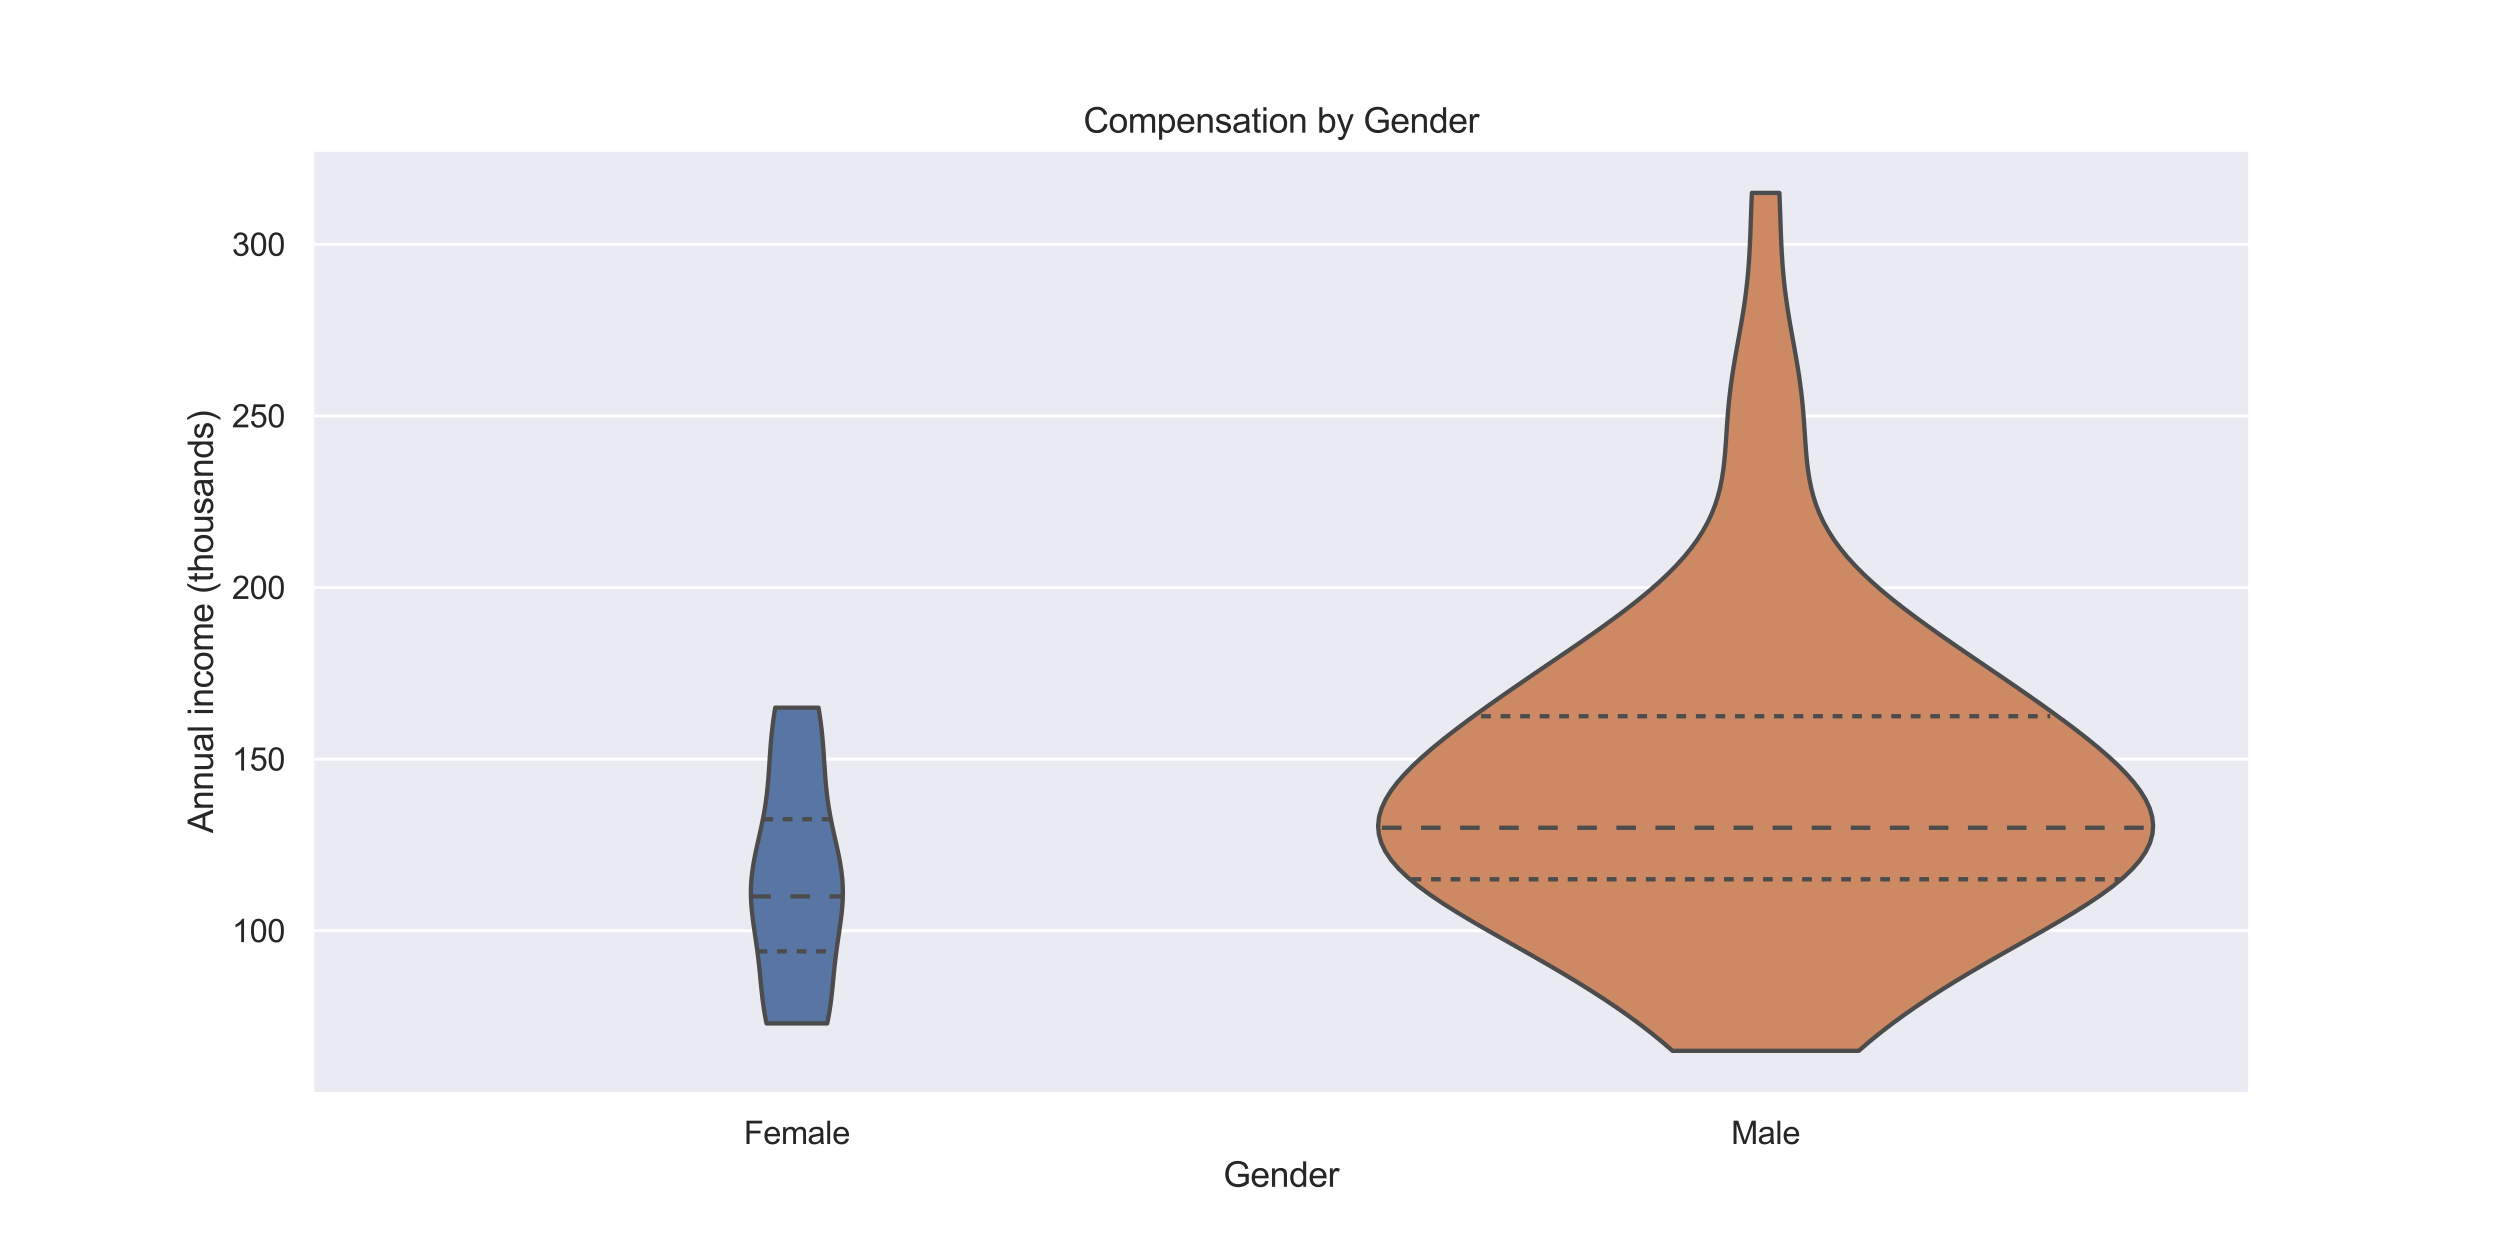 <?xml version="1.0" encoding="utf-8" standalone="no"?>
<!DOCTYPE svg PUBLIC "-//W3C//DTD SVG 1.1//EN"
  "http://www.w3.org/Graphics/SVG/1.1/DTD/svg11.dtd">
<svg height="432pt" version="1.1" viewBox="0 0 864 432" width="864pt" xmlns="http://www.w3.org/2000/svg" xmlns:xlink="http://www.w3.org/1999/xlink">
 <defs>
  <style type="text/css">*{stroke-linecap:butt;stroke-linejoin:round;}</style>
 </defs>
 <g id="figure_1">
  <g id="patch_1">
   <path d="M 0 432 
L 864 432 
L 864 0 
L 0 0 
z
" style="fill:#ffffff;"/>
  </g>
  <g id="axes_1">
   <g id="patch_2">
    <path d="M 108 378 
L 777.6 378 
L 777.6 51.84 
L 108 51.84 
z
" style="fill:#eaeaf2;"/>
   </g>
   <g id="matplotlib.axis_1">
    <g id="xtick_1">
     <g id="text_1">
      <!-- Female -->
      <g style="fill:#262626;" transform="translate(257.062 395.374)scale(0.11 -0.11)">
       <defs>
        <path d="M 525 0 
L 525 4581 
L 3616 4581 
L 3616 4041 
L 1131 4041 
L 1131 2622 
L 3281 2622 
L 3281 2081 
L 1131 2081 
L 1131 0 
L 525 0 
z
" id="ArialMT-46" transform="scale(0.016)"/>
        <path d="M 2694 1069 
L 3275 997 
Q 3138 488 2766 206 
Q 2394 -75 1816 -75 
Q 1088 -75 661 373 
Q 234 822 234 1631 
Q 234 2469 665 2931 
Q 1097 3394 1784 3394 
Q 2450 3394 2872 2941 
Q 3294 2488 3294 1666 
Q 3294 1616 3291 1516 
L 816 1516 
Q 847 969 1125 678 
Q 1403 388 1819 388 
Q 2128 388 2347 550 
Q 2566 713 2694 1069 
z
M 847 1978 
L 2700 1978 
Q 2663 2397 2488 2606 
Q 2219 2931 1791 2931 
Q 1403 2931 1139 2672 
Q 875 2413 847 1978 
z
" id="ArialMT-65" transform="scale(0.016)"/>
        <path d="M 422 0 
L 422 3319 
L 925 3319 
L 925 2853 
Q 1081 3097 1340 3245 
Q 1600 3394 1931 3394 
Q 2300 3394 2536 3241 
Q 2772 3088 2869 2813 
Q 3263 3394 3894 3394 
Q 4388 3394 4653 3120 
Q 4919 2847 4919 2278 
L 4919 0 
L 4359 0 
L 4359 2091 
Q 4359 2428 4304 2576 
Q 4250 2725 4106 2815 
Q 3963 2906 3769 2906 
Q 3419 2906 3187 2673 
Q 2956 2441 2956 1928 
L 2956 0 
L 2394 0 
L 2394 2156 
Q 2394 2531 2256 2718 
Q 2119 2906 1806 2906 
Q 1569 2906 1367 2781 
Q 1166 2656 1075 2415 
Q 984 2175 984 1722 
L 984 0 
L 422 0 
z
" id="ArialMT-6d" transform="scale(0.016)"/>
        <path d="M 2588 409 
Q 2275 144 1986 34 
Q 1697 -75 1366 -75 
Q 819 -75 525 192 
Q 231 459 231 875 
Q 231 1119 342 1320 
Q 453 1522 633 1644 
Q 813 1766 1038 1828 
Q 1203 1872 1538 1913 
Q 2219 1994 2541 2106 
Q 2544 2222 2544 2253 
Q 2544 2597 2384 2738 
Q 2169 2928 1744 2928 
Q 1347 2928 1158 2789 
Q 969 2650 878 2297 
L 328 2372 
Q 403 2725 575 2942 
Q 747 3159 1072 3276 
Q 1397 3394 1825 3394 
Q 2250 3394 2515 3294 
Q 2781 3194 2906 3042 
Q 3031 2891 3081 2659 
Q 3109 2516 3109 2141 
L 3109 1391 
Q 3109 606 3145 398 
Q 3181 191 3288 0 
L 2700 0 
Q 2613 175 2588 409 
z
M 2541 1666 
Q 2234 1541 1622 1453 
Q 1275 1403 1131 1340 
Q 988 1278 909 1158 
Q 831 1038 831 891 
Q 831 666 1001 516 
Q 1172 366 1500 366 
Q 1825 366 2078 508 
Q 2331 650 2450 897 
Q 2541 1088 2541 1459 
L 2541 1666 
z
" id="ArialMT-61" transform="scale(0.016)"/>
        <path d="M 409 0 
L 409 4581 
L 972 4581 
L 972 0 
L 409 0 
z
" id="ArialMT-6c" transform="scale(0.016)"/>
       </defs>
       <use xlink:href="#ArialMT-46"/>
       <use x="61.084" xlink:href="#ArialMT-65"/>
       <use x="116.699" xlink:href="#ArialMT-6d"/>
       <use x="200" xlink:href="#ArialMT-61"/>
       <use x="255.615" xlink:href="#ArialMT-6c"/>
       <use x="277.832" xlink:href="#ArialMT-65"/>
      </g>
     </g>
    </g>
    <g id="xtick_2">
     <g id="text_2">
      <!-- Male -->
      <g style="fill:#262626;" transform="translate(598.28 395.374)scale(0.11 -0.11)">
       <defs>
        <path d="M 475 0 
L 475 4581 
L 1388 4581 
L 2472 1338 
Q 2622 884 2691 659 
Q 2769 909 2934 1394 
L 4031 4581 
L 4847 4581 
L 4847 0 
L 4263 0 
L 4263 3834 
L 2931 0 
L 2384 0 
L 1059 3900 
L 1059 0 
L 475 0 
z
" id="ArialMT-4d" transform="scale(0.016)"/>
       </defs>
       <use xlink:href="#ArialMT-4d"/>
       <use x="83.301" xlink:href="#ArialMT-61"/>
       <use x="138.916" xlink:href="#ArialMT-6c"/>
       <use x="161.133" xlink:href="#ArialMT-65"/>
      </g>
     </g>
    </g>
    <g id="text_3">
     <!-- Gender -->
     <g style="fill:#262626;" transform="translate(422.789 410.149)scale(0.12 -0.12)">
      <defs>
       <path d="M 2638 1797 
L 2638 2334 
L 4578 2338 
L 4578 638 
Q 4131 281 3656 101 
Q 3181 -78 2681 -78 
Q 2006 -78 1454 211 
Q 903 500 622 1047 
Q 341 1594 341 2269 
Q 341 2938 620 3517 
Q 900 4097 1425 4378 
Q 1950 4659 2634 4659 
Q 3131 4659 3532 4498 
Q 3934 4338 4162 4050 
Q 4391 3763 4509 3300 
L 3963 3150 
Q 3859 3500 3706 3700 
Q 3553 3900 3268 4020 
Q 2984 4141 2638 4141 
Q 2222 4141 1919 4014 
Q 1616 3888 1430 3681 
Q 1244 3475 1141 3228 
Q 966 2803 966 2306 
Q 966 1694 1177 1281 
Q 1388 869 1791 669 
Q 2194 469 2647 469 
Q 3041 469 3416 620 
Q 3791 772 3984 944 
L 3984 1797 
L 2638 1797 
z
" id="ArialMT-47" transform="scale(0.016)"/>
       <path d="M 422 0 
L 422 3319 
L 928 3319 
L 928 2847 
Q 1294 3394 1984 3394 
Q 2284 3394 2536 3286 
Q 2788 3178 2913 3003 
Q 3038 2828 3088 2588 
Q 3119 2431 3119 2041 
L 3119 0 
L 2556 0 
L 2556 2019 
Q 2556 2363 2490 2533 
Q 2425 2703 2258 2804 
Q 2091 2906 1866 2906 
Q 1506 2906 1245 2678 
Q 984 2450 984 1813 
L 984 0 
L 422 0 
z
" id="ArialMT-6e" transform="scale(0.016)"/>
       <path d="M 2575 0 
L 2575 419 
Q 2259 -75 1647 -75 
Q 1250 -75 917 144 
Q 584 363 401 755 
Q 219 1147 219 1656 
Q 219 2153 384 2558 
Q 550 2963 881 3178 
Q 1213 3394 1622 3394 
Q 1922 3394 2156 3267 
Q 2391 3141 2538 2938 
L 2538 4581 
L 3097 4581 
L 3097 0 
L 2575 0 
z
M 797 1656 
Q 797 1019 1065 703 
Q 1334 388 1700 388 
Q 2069 388 2326 689 
Q 2584 991 2584 1609 
Q 2584 2291 2321 2609 
Q 2059 2928 1675 2928 
Q 1300 2928 1048 2622 
Q 797 2316 797 1656 
z
" id="ArialMT-64" transform="scale(0.016)"/>
       <path d="M 416 0 
L 416 3319 
L 922 3319 
L 922 2816 
Q 1116 3169 1280 3281 
Q 1444 3394 1641 3394 
Q 1925 3394 2219 3213 
L 2025 2691 
Q 1819 2813 1613 2813 
Q 1428 2813 1281 2702 
Q 1134 2591 1072 2394 
Q 978 2094 978 1738 
L 978 0 
L 416 0 
z
" id="ArialMT-72" transform="scale(0.016)"/>
      </defs>
      <use xlink:href="#ArialMT-47"/>
      <use x="77.783" xlink:href="#ArialMT-65"/>
      <use x="133.398" xlink:href="#ArialMT-6e"/>
      <use x="189.014" xlink:href="#ArialMT-64"/>
      <use x="244.629" xlink:href="#ArialMT-65"/>
      <use x="300.244" xlink:href="#ArialMT-72"/>
     </g>
    </g>
   </g>
   <g id="matplotlib.axis_2">
    <g id="ytick_1">
     <g id="line2d_1">
      <path clip-path="url(#pe36d4aaa7c)" d="M 108 321.663 
L 777.6 321.663 
" style="fill:none;stroke:#ffffff;stroke-linecap:round;"/>
     </g>
     <g id="text_4">
      <!-- 100 -->
      <g style="fill:#262626;" transform="translate(80.149 325.6)scale(0.11 -0.11)">
       <defs>
        <path d="M 2384 0 
L 1822 0 
L 1822 3584 
Q 1619 3391 1289 3197 
Q 959 3003 697 2906 
L 697 3450 
Q 1169 3672 1522 3987 
Q 1875 4303 2022 4600 
L 2384 4600 
L 2384 0 
z
" id="ArialMT-31" transform="scale(0.016)"/>
        <path d="M 266 2259 
Q 266 3072 433 3567 
Q 600 4063 929 4331 
Q 1259 4600 1759 4600 
Q 2128 4600 2406 4451 
Q 2684 4303 2865 4023 
Q 3047 3744 3150 3342 
Q 3253 2941 3253 2259 
Q 3253 1453 3087 958 
Q 2922 463 2592 192 
Q 2263 -78 1759 -78 
Q 1097 -78 719 397 
Q 266 969 266 2259 
z
M 844 2259 
Q 844 1131 1108 757 
Q 1372 384 1759 384 
Q 2147 384 2411 759 
Q 2675 1134 2675 2259 
Q 2675 3391 2411 3762 
Q 2147 4134 1753 4134 
Q 1366 4134 1134 3806 
Q 844 3388 844 2259 
z
" id="ArialMT-30" transform="scale(0.016)"/>
       </defs>
       <use xlink:href="#ArialMT-31"/>
       <use x="55.615" xlink:href="#ArialMT-30"/>
       <use x="111.23" xlink:href="#ArialMT-30"/>
      </g>
     </g>
    </g>
    <g id="ytick_2">
     <g id="line2d_2">
      <path clip-path="url(#pe36d4aaa7c)" d="M 108 262.361 
L 777.6 262.361 
" style="fill:none;stroke:#ffffff;stroke-linecap:round;"/>
     </g>
     <g id="text_5">
      <!-- 150 -->
      <g style="fill:#262626;" transform="translate(80.149 266.298)scale(0.11 -0.11)">
       <defs>
        <path d="M 266 1200 
L 856 1250 
Q 922 819 1161 601 
Q 1400 384 1738 384 
Q 2144 384 2425 690 
Q 2706 997 2706 1503 
Q 2706 1984 2436 2262 
Q 2166 2541 1728 2541 
Q 1456 2541 1237 2417 
Q 1019 2294 894 2097 
L 366 2166 
L 809 4519 
L 3088 4519 
L 3088 3981 
L 1259 3981 
L 1013 2750 
Q 1425 3038 1878 3038 
Q 2478 3038 2890 2622 
Q 3303 2206 3303 1553 
Q 3303 931 2941 478 
Q 2500 -78 1738 -78 
Q 1113 -78 717 272 
Q 322 622 266 1200 
z
" id="ArialMT-35" transform="scale(0.016)"/>
       </defs>
       <use xlink:href="#ArialMT-31"/>
       <use x="55.615" xlink:href="#ArialMT-35"/>
       <use x="111.23" xlink:href="#ArialMT-30"/>
      </g>
     </g>
    </g>
    <g id="ytick_3">
     <g id="line2d_3">
      <path clip-path="url(#pe36d4aaa7c)" d="M 108 203.06 
L 777.6 203.06 
" style="fill:none;stroke:#ffffff;stroke-linecap:round;"/>
     </g>
     <g id="text_6">
      <!-- 200 -->
      <g style="fill:#262626;" transform="translate(80.149 206.996)scale(0.11 -0.11)">
       <defs>
        <path d="M 3222 541 
L 3222 0 
L 194 0 
Q 188 203 259 391 
Q 375 700 629 1000 
Q 884 1300 1366 1694 
Q 2113 2306 2375 2664 
Q 2638 3022 2638 3341 
Q 2638 3675 2398 3904 
Q 2159 4134 1775 4134 
Q 1369 4134 1125 3890 
Q 881 3647 878 3216 
L 300 3275 
Q 359 3922 746 4261 
Q 1134 4600 1788 4600 
Q 2447 4600 2831 4234 
Q 3216 3869 3216 3328 
Q 3216 3053 3103 2787 
Q 2991 2522 2730 2228 
Q 2469 1934 1863 1422 
Q 1356 997 1212 845 
Q 1069 694 975 541 
L 3222 541 
z
" id="ArialMT-32" transform="scale(0.016)"/>
       </defs>
       <use xlink:href="#ArialMT-32"/>
       <use x="55.615" xlink:href="#ArialMT-30"/>
       <use x="111.23" xlink:href="#ArialMT-30"/>
      </g>
     </g>
    </g>
    <g id="ytick_4">
     <g id="line2d_4">
      <path clip-path="url(#pe36d4aaa7c)" d="M 108 143.758 
L 777.6 143.758 
" style="fill:none;stroke:#ffffff;stroke-linecap:round;"/>
     </g>
     <g id="text_7">
      <!-- 250 -->
      <g style="fill:#262626;" transform="translate(80.149 147.695)scale(0.11 -0.11)">
       <use xlink:href="#ArialMT-32"/>
       <use x="55.615" xlink:href="#ArialMT-35"/>
       <use x="111.23" xlink:href="#ArialMT-30"/>
      </g>
     </g>
    </g>
    <g id="ytick_5">
     <g id="line2d_5">
      <path clip-path="url(#pe36d4aaa7c)" d="M 108 84.456 
L 777.6 84.456 
" style="fill:none;stroke:#ffffff;stroke-linecap:round;"/>
     </g>
     <g id="text_8">
      <!-- 300 -->
      <g style="fill:#262626;" transform="translate(80.149 88.393)scale(0.11 -0.11)">
       <defs>
        <path d="M 269 1209 
L 831 1284 
Q 928 806 1161 595 
Q 1394 384 1728 384 
Q 2125 384 2398 659 
Q 2672 934 2672 1341 
Q 2672 1728 2419 1979 
Q 2166 2231 1775 2231 
Q 1616 2231 1378 2169 
L 1441 2663 
Q 1497 2656 1531 2656 
Q 1891 2656 2178 2843 
Q 2466 3031 2466 3422 
Q 2466 3731 2256 3934 
Q 2047 4138 1716 4138 
Q 1388 4138 1169 3931 
Q 950 3725 888 3313 
L 325 3413 
Q 428 3978 793 4289 
Q 1159 4600 1703 4600 
Q 2078 4600 2393 4439 
Q 2709 4278 2876 4000 
Q 3044 3722 3044 3409 
Q 3044 3113 2884 2869 
Q 2725 2625 2413 2481 
Q 2819 2388 3044 2092 
Q 3269 1797 3269 1353 
Q 3269 753 2831 336 
Q 2394 -81 1725 -81 
Q 1122 -81 723 278 
Q 325 638 269 1209 
z
" id="ArialMT-33" transform="scale(0.016)"/>
       </defs>
       <use xlink:href="#ArialMT-33"/>
       <use x="55.615" xlink:href="#ArialMT-30"/>
       <use x="111.23" xlink:href="#ArialMT-30"/>
      </g>
     </g>
    </g>
    <g id="text_9">
     <!-- Annual income (thousands) -->
     <g style="fill:#262626;" transform="translate(73.623 287.958)rotate(-90)scale(0.12 -0.12)">
      <defs>
       <path d="M -9 0 
L 1750 4581 
L 2403 4581 
L 4278 0 
L 3588 0 
L 3053 1388 
L 1138 1388 
L 634 0 
L -9 0 
z
M 1313 1881 
L 2866 1881 
L 2388 3150 
Q 2169 3728 2063 4100 
Q 1975 3659 1816 3225 
L 1313 1881 
z
" id="ArialMT-41" transform="scale(0.016)"/>
       <path d="M 2597 0 
L 2597 488 
Q 2209 -75 1544 -75 
Q 1250 -75 995 37 
Q 741 150 617 320 
Q 494 491 444 738 
Q 409 903 409 1263 
L 409 3319 
L 972 3319 
L 972 1478 
Q 972 1038 1006 884 
Q 1059 663 1231 536 
Q 1403 409 1656 409 
Q 1909 409 2131 539 
Q 2353 669 2445 892 
Q 2538 1116 2538 1541 
L 2538 3319 
L 3100 3319 
L 3100 0 
L 2597 0 
z
" id="ArialMT-75" transform="scale(0.016)"/>
       <path id="ArialMT-20" transform="scale(0.016)"/>
       <path d="M 425 3934 
L 425 4581 
L 988 4581 
L 988 3934 
L 425 3934 
z
M 425 0 
L 425 3319 
L 988 3319 
L 988 0 
L 425 0 
z
" id="ArialMT-69" transform="scale(0.016)"/>
       <path d="M 2588 1216 
L 3141 1144 
Q 3050 572 2676 248 
Q 2303 -75 1759 -75 
Q 1078 -75 664 370 
Q 250 816 250 1647 
Q 250 2184 428 2587 
Q 606 2991 970 3192 
Q 1334 3394 1763 3394 
Q 2303 3394 2647 3120 
Q 2991 2847 3088 2344 
L 2541 2259 
Q 2463 2594 2264 2762 
Q 2066 2931 1784 2931 
Q 1359 2931 1093 2626 
Q 828 2322 828 1663 
Q 828 994 1084 691 
Q 1341 388 1753 388 
Q 2084 388 2306 591 
Q 2528 794 2588 1216 
z
" id="ArialMT-63" transform="scale(0.016)"/>
       <path d="M 213 1659 
Q 213 2581 725 3025 
Q 1153 3394 1769 3394 
Q 2453 3394 2887 2945 
Q 3322 2497 3322 1706 
Q 3322 1066 3130 698 
Q 2938 331 2570 128 
Q 2203 -75 1769 -75 
Q 1072 -75 642 372 
Q 213 819 213 1659 
z
M 791 1659 
Q 791 1022 1069 705 
Q 1347 388 1769 388 
Q 2188 388 2466 706 
Q 2744 1025 2744 1678 
Q 2744 2294 2464 2611 
Q 2184 2928 1769 2928 
Q 1347 2928 1069 2612 
Q 791 2297 791 1659 
z
" id="ArialMT-6f" transform="scale(0.016)"/>
       <path d="M 1497 -1347 
Q 1031 -759 709 28 
Q 388 816 388 1659 
Q 388 2403 628 3084 
Q 909 3875 1497 4659 
L 1900 4659 
Q 1522 4009 1400 3731 
Q 1209 3300 1100 2831 
Q 966 2247 966 1656 
Q 966 153 1900 -1347 
L 1497 -1347 
z
" id="ArialMT-28" transform="scale(0.016)"/>
       <path d="M 1650 503 
L 1731 6 
Q 1494 -44 1306 -44 
Q 1000 -44 831 53 
Q 663 150 594 308 
Q 525 466 525 972 
L 525 2881 
L 113 2881 
L 113 3319 
L 525 3319 
L 525 4141 
L 1084 4478 
L 1084 3319 
L 1650 3319 
L 1650 2881 
L 1084 2881 
L 1084 941 
Q 1084 700 1114 631 
Q 1144 563 1211 522 
Q 1278 481 1403 481 
Q 1497 481 1650 503 
z
" id="ArialMT-74" transform="scale(0.016)"/>
       <path d="M 422 0 
L 422 4581 
L 984 4581 
L 984 2938 
Q 1378 3394 1978 3394 
Q 2347 3394 2619 3248 
Q 2891 3103 3008 2847 
Q 3125 2591 3125 2103 
L 3125 0 
L 2563 0 
L 2563 2103 
Q 2563 2525 2380 2717 
Q 2197 2909 1863 2909 
Q 1613 2909 1392 2779 
Q 1172 2650 1078 2428 
Q 984 2206 984 1816 
L 984 0 
L 422 0 
z
" id="ArialMT-68" transform="scale(0.016)"/>
       <path d="M 197 991 
L 753 1078 
Q 800 744 1014 566 
Q 1228 388 1613 388 
Q 2000 388 2187 545 
Q 2375 703 2375 916 
Q 2375 1106 2209 1216 
Q 2094 1291 1634 1406 
Q 1016 1563 777 1677 
Q 538 1791 414 1992 
Q 291 2194 291 2438 
Q 291 2659 392 2848 
Q 494 3038 669 3163 
Q 800 3259 1026 3326 
Q 1253 3394 1513 3394 
Q 1903 3394 2198 3281 
Q 2494 3169 2634 2976 
Q 2775 2784 2828 2463 
L 2278 2388 
Q 2241 2644 2061 2787 
Q 1881 2931 1553 2931 
Q 1166 2931 1000 2803 
Q 834 2675 834 2503 
Q 834 2394 903 2306 
Q 972 2216 1119 2156 
Q 1203 2125 1616 2013 
Q 2213 1853 2448 1751 
Q 2684 1650 2818 1456 
Q 2953 1263 2953 975 
Q 2953 694 2789 445 
Q 2625 197 2315 61 
Q 2006 -75 1616 -75 
Q 969 -75 630 194 
Q 291 463 197 991 
z
" id="ArialMT-73" transform="scale(0.016)"/>
       <path d="M 791 -1347 
L 388 -1347 
Q 1322 153 1322 1656 
Q 1322 2244 1188 2822 
Q 1081 3291 891 3722 
Q 769 4003 388 4659 
L 791 4659 
Q 1378 3875 1659 3084 
Q 1900 2403 1900 1659 
Q 1900 816 1576 28 
Q 1253 -759 791 -1347 
z
" id="ArialMT-29" transform="scale(0.016)"/>
      </defs>
      <use xlink:href="#ArialMT-41"/>
      <use x="66.699" xlink:href="#ArialMT-6e"/>
      <use x="122.314" xlink:href="#ArialMT-6e"/>
      <use x="177.93" xlink:href="#ArialMT-75"/>
      <use x="233.545" xlink:href="#ArialMT-61"/>
      <use x="289.16" xlink:href="#ArialMT-6c"/>
      <use x="311.377" xlink:href="#ArialMT-20"/>
      <use x="339.16" xlink:href="#ArialMT-69"/>
      <use x="361.377" xlink:href="#ArialMT-6e"/>
      <use x="416.992" xlink:href="#ArialMT-63"/>
      <use x="466.992" xlink:href="#ArialMT-6f"/>
      <use x="522.607" xlink:href="#ArialMT-6d"/>
      <use x="605.908" xlink:href="#ArialMT-65"/>
      <use x="661.523" xlink:href="#ArialMT-20"/>
      <use x="689.307" xlink:href="#ArialMT-28"/>
      <use x="722.607" xlink:href="#ArialMT-74"/>
      <use x="750.391" xlink:href="#ArialMT-68"/>
      <use x="806.006" xlink:href="#ArialMT-6f"/>
      <use x="861.621" xlink:href="#ArialMT-75"/>
      <use x="917.236" xlink:href="#ArialMT-73"/>
      <use x="967.236" xlink:href="#ArialMT-61"/>
      <use x="1022.852" xlink:href="#ArialMT-6e"/>
      <use x="1078.467" xlink:href="#ArialMT-64"/>
      <use x="1134.082" xlink:href="#ArialMT-73"/>
      <use x="1184.082" xlink:href="#ArialMT-29"/>
     </g>
    </g>
   </g>
   <g id="PolyCollection_1">
    <defs>
     <path d="M 285.883 -78.314 
L 264.917 -78.314 
L 264.689 -79.416 
L 264.477 -80.518 
L 264.279 -81.62 
L 264.096 -82.722 
L 263.926 -83.825 
L 263.768 -84.927 
L 263.622 -86.029 
L 263.486 -87.131 
L 263.359 -88.233 
L 263.239 -89.335 
L 263.125 -90.438 
L 263.016 -91.54 
L 262.908 -92.642 
L 262.802 -93.744 
L 262.695 -94.846 
L 262.587 -95.949 
L 262.475 -97.051 
L 262.359 -98.153 
L 262.237 -99.255 
L 262.111 -100.357 
L 261.978 -101.459 
L 261.839 -102.562 
L 261.693 -103.664 
L 261.543 -104.766 
L 261.387 -105.868 
L 261.228 -106.97 
L 261.066 -108.072 
L 260.902 -109.175 
L 260.739 -110.277 
L 260.579 -111.379 
L 260.422 -112.481 
L 260.272 -113.583 
L 260.129 -114.686 
L 259.997 -115.788 
L 259.877 -116.89 
L 259.771 -117.992 
L 259.681 -119.094 
L 259.609 -120.196 
L 259.556 -121.299 
L 259.523 -122.401 
L 259.511 -123.503 
L 259.522 -124.605 
L 259.554 -125.707 
L 259.61 -126.809 
L 259.688 -127.912 
L 259.787 -129.014 
L 259.908 -130.116 
L 260.05 -131.218 
L 260.21 -132.32 
L 260.388 -133.423 
L 260.582 -134.525 
L 260.79 -135.627 
L 261.01 -136.729 
L 261.24 -137.831 
L 261.479 -138.933 
L 261.723 -140.036 
L 261.97 -141.138 
L 262.22 -142.24 
L 262.468 -143.342 
L 262.715 -144.444 
L 262.958 -145.546 
L 263.194 -146.649 
L 263.424 -147.751 
L 263.645 -148.853 
L 263.857 -149.955 
L 264.059 -151.057 
L 264.249 -152.159 
L 264.429 -153.262 
L 264.597 -154.364 
L 264.753 -155.466 
L 264.898 -156.568 
L 265.032 -157.67 
L 265.155 -158.773 
L 265.269 -159.875 
L 265.374 -160.977 
L 265.471 -162.079 
L 265.561 -163.181 
L 265.644 -164.283 
L 265.724 -165.386 
L 265.799 -166.488 
L 265.872 -167.59 
L 265.944 -168.692 
L 266.017 -169.794 
L 266.09 -170.896 
L 266.166 -171.999 
L 266.245 -173.101 
L 266.328 -174.203 
L 266.417 -175.305 
L 266.513 -176.407 
L 266.615 -177.51 
L 266.725 -178.612 
L 266.843 -179.714 
L 266.97 -180.816 
L 267.106 -181.918 
L 267.251 -183.02 
L 267.406 -184.123 
L 267.57 -185.225 
L 267.743 -186.327 
L 267.925 -187.429 
L 282.875 -187.429 
L 282.875 -187.429 
L 283.057 -186.327 
L 283.23 -185.225 
L 283.394 -184.123 
L 283.549 -183.02 
L 283.694 -181.918 
L 283.83 -180.816 
L 283.957 -179.714 
L 284.075 -178.612 
L 284.185 -177.51 
L 284.287 -176.407 
L 284.383 -175.305 
L 284.472 -174.203 
L 284.555 -173.101 
L 284.634 -171.999 
L 284.71 -170.896 
L 284.783 -169.794 
L 284.856 -168.692 
L 284.928 -167.59 
L 285.001 -166.488 
L 285.076 -165.386 
L 285.156 -164.283 
L 285.239 -163.181 
L 285.329 -162.079 
L 285.426 -160.977 
L 285.531 -159.875 
L 285.645 -158.773 
L 285.768 -157.67 
L 285.902 -156.568 
L 286.047 -155.466 
L 286.203 -154.364 
L 286.371 -153.262 
L 286.551 -152.159 
L 286.741 -151.057 
L 286.943 -149.955 
L 287.155 -148.853 
L 287.376 -147.751 
L 287.606 -146.649 
L 287.842 -145.546 
L 288.085 -144.444 
L 288.332 -143.342 
L 288.58 -142.24 
L 288.83 -141.138 
L 289.077 -140.036 
L 289.321 -138.933 
L 289.56 -137.831 
L 289.79 -136.729 
L 290.01 -135.627 
L 290.218 -134.525 
L 290.412 -133.423 
L 290.59 -132.32 
L 290.75 -131.218 
L 290.892 -130.116 
L 291.013 -129.014 
L 291.112 -127.912 
L 291.19 -126.809 
L 291.246 -125.707 
L 291.278 -124.605 
L 291.289 -123.503 
L 291.277 -122.401 
L 291.244 -121.299 
L 291.191 -120.196 
L 291.119 -119.094 
L 291.029 -117.992 
L 290.923 -116.89 
L 290.803 -115.788 
L 290.671 -114.686 
L 290.528 -113.583 
L 290.378 -112.481 
L 290.221 -111.379 
L 290.061 -110.277 
L 289.898 -109.175 
L 289.734 -108.072 
L 289.572 -106.97 
L 289.413 -105.868 
L 289.257 -104.766 
L 289.107 -103.664 
L 288.961 -102.562 
L 288.822 -101.459 
L 288.689 -100.357 
L 288.563 -99.255 
L 288.441 -98.153 
L 288.325 -97.051 
L 288.213 -95.949 
L 288.105 -94.846 
L 287.998 -93.744 
L 287.892 -92.642 
L 287.784 -91.54 
L 287.675 -90.438 
L 287.561 -89.335 
L 287.441 -88.233 
L 287.314 -87.131 
L 287.178 -86.029 
L 287.032 -84.927 
L 286.874 -83.825 
L 286.704 -82.722 
L 286.521 -81.62 
L 286.323 -80.518 
L 286.111 -79.416 
L 285.883 -78.314 
z
" id="m87fefd352a" style="stroke:#4c4c4c;stroke-width:1.5;"/>
    </defs>
    <g clip-path="url(#pe36d4aaa7c)">
     <use style="fill:#5875a4;stroke:#4c4c4c;stroke-width:1.5;" x="0" xlink:href="#m87fefd352a" y="432"/>
    </g>
   </g>
   <g id="PolyCollection_2">
    <defs>
     <path d="M 642.366 -68.825 
L 578.034 -68.825 
L 574.559 -71.82 
L 570.885 -74.816 
L 567.013 -77.811 
L 562.943 -80.806 
L 558.677 -83.801 
L 554.218 -86.796 
L 549.573 -89.791 
L 544.753 -92.786 
L 539.776 -95.781 
L 534.664 -98.776 
L 529.45 -101.771 
L 524.171 -104.766 
L 518.876 -107.761 
L 513.619 -110.756 
L 508.463 -113.751 
L 503.474 -116.746 
L 498.722 -119.741 
L 494.276 -122.736 
L 490.206 -125.731 
L 486.574 -128.726 
L 483.434 -131.721 
L 480.832 -134.716 
L 478.802 -137.711 
L 477.364 -140.706 
L 476.526 -143.701 
L 476.28 -146.697 
L 476.61 -149.692 
L 477.485 -152.687 
L 478.871 -155.682 
L 480.721 -158.677 
L 482.99 -161.672 
L 485.629 -164.667 
L 488.59 -167.662 
L 491.827 -170.657 
L 495.298 -173.652 
L 498.968 -176.647 
L 502.803 -179.642 
L 506.776 -182.637 
L 510.865 -185.632 
L 515.048 -188.627 
L 519.31 -191.622 
L 523.632 -194.617 
L 528 -197.612 
L 532.396 -200.607 
L 536.802 -203.602 
L 541.198 -206.597 
L 545.563 -209.592 
L 549.872 -212.587 
L 554.101 -215.582 
L 558.223 -218.578 
L 562.211 -221.573 
L 566.04 -224.568 
L 569.685 -227.563 
L 573.122 -230.558 
L 576.332 -233.553 
L 579.298 -236.548 
L 582.008 -239.543 
L 584.452 -242.538 
L 586.628 -245.533 
L 588.538 -248.528 
L 590.188 -251.523 
L 591.589 -254.518 
L 592.758 -257.513 
L 593.714 -260.508 
L 594.48 -263.503 
L 595.083 -266.498 
L 595.55 -269.493 
L 595.909 -272.488 
L 596.189 -275.483 
L 596.417 -278.478 
L 596.619 -281.473 
L 596.817 -284.468 
L 597.03 -287.463 
L 597.273 -290.459 
L 597.557 -293.454 
L 597.889 -296.449 
L 598.27 -299.444 
L 598.699 -302.439 
L 599.171 -305.434 
L 599.676 -308.429 
L 600.205 -311.424 
L 600.745 -314.419 
L 601.284 -317.414 
L 601.81 -320.409 
L 602.311 -323.404 
L 602.777 -326.399 
L 603.202 -329.394 
L 603.579 -332.389 
L 603.907 -335.384 
L 604.185 -338.379 
L 604.416 -341.374 
L 604.606 -344.369 
L 604.761 -347.364 
L 604.89 -350.359 
L 605.002 -353.354 
L 605.105 -356.349 
L 605.209 -359.344 
L 605.322 -362.34 
L 605.45 -365.335 
L 614.95 -365.335 
L 614.95 -365.335 
L 615.078 -362.34 
L 615.191 -359.344 
L 615.295 -356.349 
L 615.398 -353.354 
L 615.51 -350.359 
L 615.639 -347.364 
L 615.794 -344.369 
L 615.984 -341.374 
L 616.215 -338.379 
L 616.493 -335.384 
L 616.821 -332.389 
L 617.198 -329.394 
L 617.623 -326.399 
L 618.089 -323.404 
L 618.59 -320.409 
L 619.116 -317.414 
L 619.655 -314.419 
L 620.195 -311.424 
L 620.724 -308.429 
L 621.229 -305.434 
L 621.701 -302.439 
L 622.13 -299.444 
L 622.511 -296.449 
L 622.843 -293.454 
L 623.127 -290.459 
L 623.37 -287.463 
L 623.583 -284.468 
L 623.781 -281.473 
L 623.983 -278.478 
L 624.211 -275.483 
L 624.491 -272.488 
L 624.85 -269.493 
L 625.317 -266.498 
L 625.92 -263.503 
L 626.686 -260.508 
L 627.642 -257.513 
L 628.811 -254.518 
L 630.212 -251.523 
L 631.862 -248.528 
L 633.772 -245.533 
L 635.948 -242.538 
L 638.392 -239.543 
L 641.102 -236.548 
L 644.068 -233.553 
L 647.278 -230.558 
L 650.715 -227.563 
L 654.36 -224.568 
L 658.189 -221.573 
L 662.177 -218.578 
L 666.299 -215.582 
L 670.528 -212.587 
L 674.837 -209.592 
L 679.202 -206.597 
L 683.598 -203.602 
L 688.004 -200.607 
L 692.4 -197.612 
L 696.768 -194.617 
L 701.09 -191.622 
L 705.352 -188.627 
L 709.535 -185.632 
L 713.624 -182.637 
L 717.597 -179.642 
L 721.432 -176.647 
L 725.102 -173.652 
L 728.573 -170.657 
L 731.81 -167.662 
L 734.771 -164.667 
L 737.41 -161.672 
L 739.679 -158.677 
L 741.529 -155.682 
L 742.915 -152.687 
L 743.79 -149.692 
L 744.12 -146.697 
L 743.874 -143.701 
L 743.036 -140.706 
L 741.598 -137.711 
L 739.568 -134.716 
L 736.966 -131.721 
L 733.826 -128.726 
L 730.194 -125.731 
L 726.124 -122.736 
L 721.678 -119.741 
L 716.926 -116.746 
L 711.937 -113.751 
L 706.781 -110.756 
L 701.524 -107.761 
L 696.229 -104.766 
L 690.95 -101.771 
L 685.736 -98.776 
L 680.624 -95.781 
L 675.647 -92.786 
L 670.827 -89.791 
L 666.182 -86.796 
L 661.723 -83.801 
L 657.457 -80.806 
L 653.387 -77.811 
L 649.515 -74.816 
L 645.841 -71.82 
L 642.366 -68.825 
z
" id="mf18b35ee88" style="stroke:#4c4c4c;stroke-width:1.5;"/>
    </defs>
    <g clip-path="url(#pe36d4aaa7c)">
     <use style="fill:#cc8963;stroke:#4c4c4c;stroke-width:1.5;" x="0" xlink:href="#mf18b35ee88" y="432"/>
    </g>
   </g>
   <g id="line2d_6">
    <path clip-path="url(#pe36d4aaa7c)" d="M 261.83 328.779 
L 288.97 328.779 
" style="fill:none;stroke:#4c4c4c;stroke-dasharray:3.375,3.375;stroke-dashoffset:0;stroke-width:1.5;"/>
   </g>
   <g id="line2d_7">
    <path clip-path="url(#pe36d4aaa7c)" d="M 259.682 309.803 
L 291.118 309.803 
" style="fill:none;stroke:#4c4c4c;stroke-dasharray:6.75,6.75;stroke-dashoffset:0;stroke-width:1.5;"/>
   </g>
   <g id="line2d_8">
    <path clip-path="url(#pe36d4aaa7c)" d="M 263.763 283.117 
L 287.037 283.117 
" style="fill:none;stroke:#4c4c4c;stroke-dasharray:3.375,3.375;stroke-dashoffset:0;stroke-width:1.5;"/>
   </g>
   <g id="line2d_9">
    <path clip-path="url(#pe36d4aaa7c)" d="M 487.81 303.873 
L 732.59 303.873 
" style="fill:none;stroke:#4c4c4c;stroke-dasharray:3.375,3.375;stroke-dashoffset:0;stroke-width:1.5;"/>
   </g>
   <g id="line2d_10">
    <path clip-path="url(#pe36d4aaa7c)" d="M 477.619 286.082 
L 742.781 286.082 
" style="fill:none;stroke:#4c4c4c;stroke-dasharray:6.75,6.75;stroke-dashoffset:0;stroke-width:1.5;"/>
   </g>
   <g id="line2d_11">
    <path clip-path="url(#pe36d4aaa7c)" d="M 511.858 247.536 
L 708.542 247.536 
" style="fill:none;stroke:#4c4c4c;stroke-dasharray:3.375,3.375;stroke-dashoffset:0;stroke-width:1.5;"/>
   </g>
   <g id="patch_3">
    <path d="M 108 378 
L 108 51.84 
" style="fill:none;stroke:#ffffff;stroke-linecap:square;stroke-linejoin:miter;stroke-width:1.25;"/>
   </g>
   <g id="patch_4">
    <path d="M 777.6 378 
L 777.6 51.84 
" style="fill:none;stroke:#ffffff;stroke-linecap:square;stroke-linejoin:miter;stroke-width:1.25;"/>
   </g>
   <g id="patch_5">
    <path d="M 108 378 
L 777.6 378 
" style="fill:none;stroke:#ffffff;stroke-linecap:square;stroke-linejoin:miter;stroke-width:1.25;"/>
   </g>
   <g id="patch_6">
    <path d="M 108 51.84 
L 777.6 51.84 
" style="fill:none;stroke:#ffffff;stroke-linecap:square;stroke-linejoin:miter;stroke-width:1.25;"/>
   </g>
   <g id="text_10">
    <!-- Compensation by Gender -->
    <g style="fill:#262626;" transform="translate(374.432 45.84)scale(0.12 -0.12)">
     <defs>
      <path d="M 3763 1606 
L 4369 1453 
Q 4178 706 3683 314 
Q 3188 -78 2472 -78 
Q 1731 -78 1267 223 
Q 803 525 561 1097 
Q 319 1669 319 2325 
Q 319 3041 592 3573 
Q 866 4106 1370 4382 
Q 1875 4659 2481 4659 
Q 3169 4659 3637 4309 
Q 4106 3959 4291 3325 
L 3694 3184 
Q 3534 3684 3231 3912 
Q 2928 4141 2469 4141 
Q 1941 4141 1586 3887 
Q 1231 3634 1087 3207 
Q 944 2781 944 2328 
Q 944 1744 1114 1308 
Q 1284 872 1643 656 
Q 2003 441 2422 441 
Q 2931 441 3284 734 
Q 3638 1028 3763 1606 
z
" id="ArialMT-43" transform="scale(0.016)"/>
      <path d="M 422 -1272 
L 422 3319 
L 934 3319 
L 934 2888 
Q 1116 3141 1344 3267 
Q 1572 3394 1897 3394 
Q 2322 3394 2647 3175 
Q 2972 2956 3137 2557 
Q 3303 2159 3303 1684 
Q 3303 1175 3120 767 
Q 2938 359 2589 142 
Q 2241 -75 1856 -75 
Q 1575 -75 1351 44 
Q 1128 163 984 344 
L 984 -1272 
L 422 -1272 
z
M 931 1641 
Q 931 1000 1190 694 
Q 1450 388 1819 388 
Q 2194 388 2461 705 
Q 2728 1022 2728 1688 
Q 2728 2322 2467 2637 
Q 2206 2953 1844 2953 
Q 1484 2953 1207 2617 
Q 931 2281 931 1641 
z
" id="ArialMT-70" transform="scale(0.016)"/>
      <path d="M 941 0 
L 419 0 
L 419 4581 
L 981 4581 
L 981 2947 
Q 1338 3394 1891 3394 
Q 2197 3394 2470 3270 
Q 2744 3147 2920 2923 
Q 3097 2700 3197 2384 
Q 3297 2069 3297 1709 
Q 3297 856 2875 390 
Q 2453 -75 1863 -75 
Q 1275 -75 941 416 
L 941 0 
z
M 934 1684 
Q 934 1088 1097 822 
Q 1363 388 1816 388 
Q 2184 388 2453 708 
Q 2722 1028 2722 1663 
Q 2722 2313 2464 2622 
Q 2206 2931 1841 2931 
Q 1472 2931 1203 2611 
Q 934 2291 934 1684 
z
" id="ArialMT-62" transform="scale(0.016)"/>
      <path d="M 397 -1278 
L 334 -750 
Q 519 -800 656 -800 
Q 844 -800 956 -737 
Q 1069 -675 1141 -563 
Q 1194 -478 1313 -144 
Q 1328 -97 1363 -6 
L 103 3319 
L 709 3319 
L 1400 1397 
Q 1534 1031 1641 628 
Q 1738 1016 1872 1384 
L 2581 3319 
L 3144 3319 
L 1881 -56 
Q 1678 -603 1566 -809 
Q 1416 -1088 1222 -1217 
Q 1028 -1347 759 -1347 
Q 597 -1347 397 -1278 
z
" id="ArialMT-79" transform="scale(0.016)"/>
     </defs>
     <use xlink:href="#ArialMT-43"/>
     <use x="72.217" xlink:href="#ArialMT-6f"/>
     <use x="127.832" xlink:href="#ArialMT-6d"/>
     <use x="211.133" xlink:href="#ArialMT-70"/>
     <use x="266.748" xlink:href="#ArialMT-65"/>
     <use x="322.363" xlink:href="#ArialMT-6e"/>
     <use x="377.979" xlink:href="#ArialMT-73"/>
     <use x="427.979" xlink:href="#ArialMT-61"/>
     <use x="483.594" xlink:href="#ArialMT-74"/>
     <use x="511.377" xlink:href="#ArialMT-69"/>
     <use x="533.594" xlink:href="#ArialMT-6f"/>
     <use x="589.209" xlink:href="#ArialMT-6e"/>
     <use x="644.824" xlink:href="#ArialMT-20"/>
     <use x="672.607" xlink:href="#ArialMT-62"/>
     <use x="728.223" xlink:href="#ArialMT-79"/>
     <use x="778.223" xlink:href="#ArialMT-20"/>
     <use x="806.006" xlink:href="#ArialMT-47"/>
     <use x="883.789" xlink:href="#ArialMT-65"/>
     <use x="939.404" xlink:href="#ArialMT-6e"/>
     <use x="995.02" xlink:href="#ArialMT-64"/>
     <use x="1050.635" xlink:href="#ArialMT-65"/>
     <use x="1106.25" xlink:href="#ArialMT-72"/>
    </g>
   </g>
  </g>
 </g>
 <defs>
  <clipPath id="pe36d4aaa7c">
   <rect height="326.16" width="669.6" x="108" y="51.84"/>
  </clipPath>
 </defs>
</svg>
